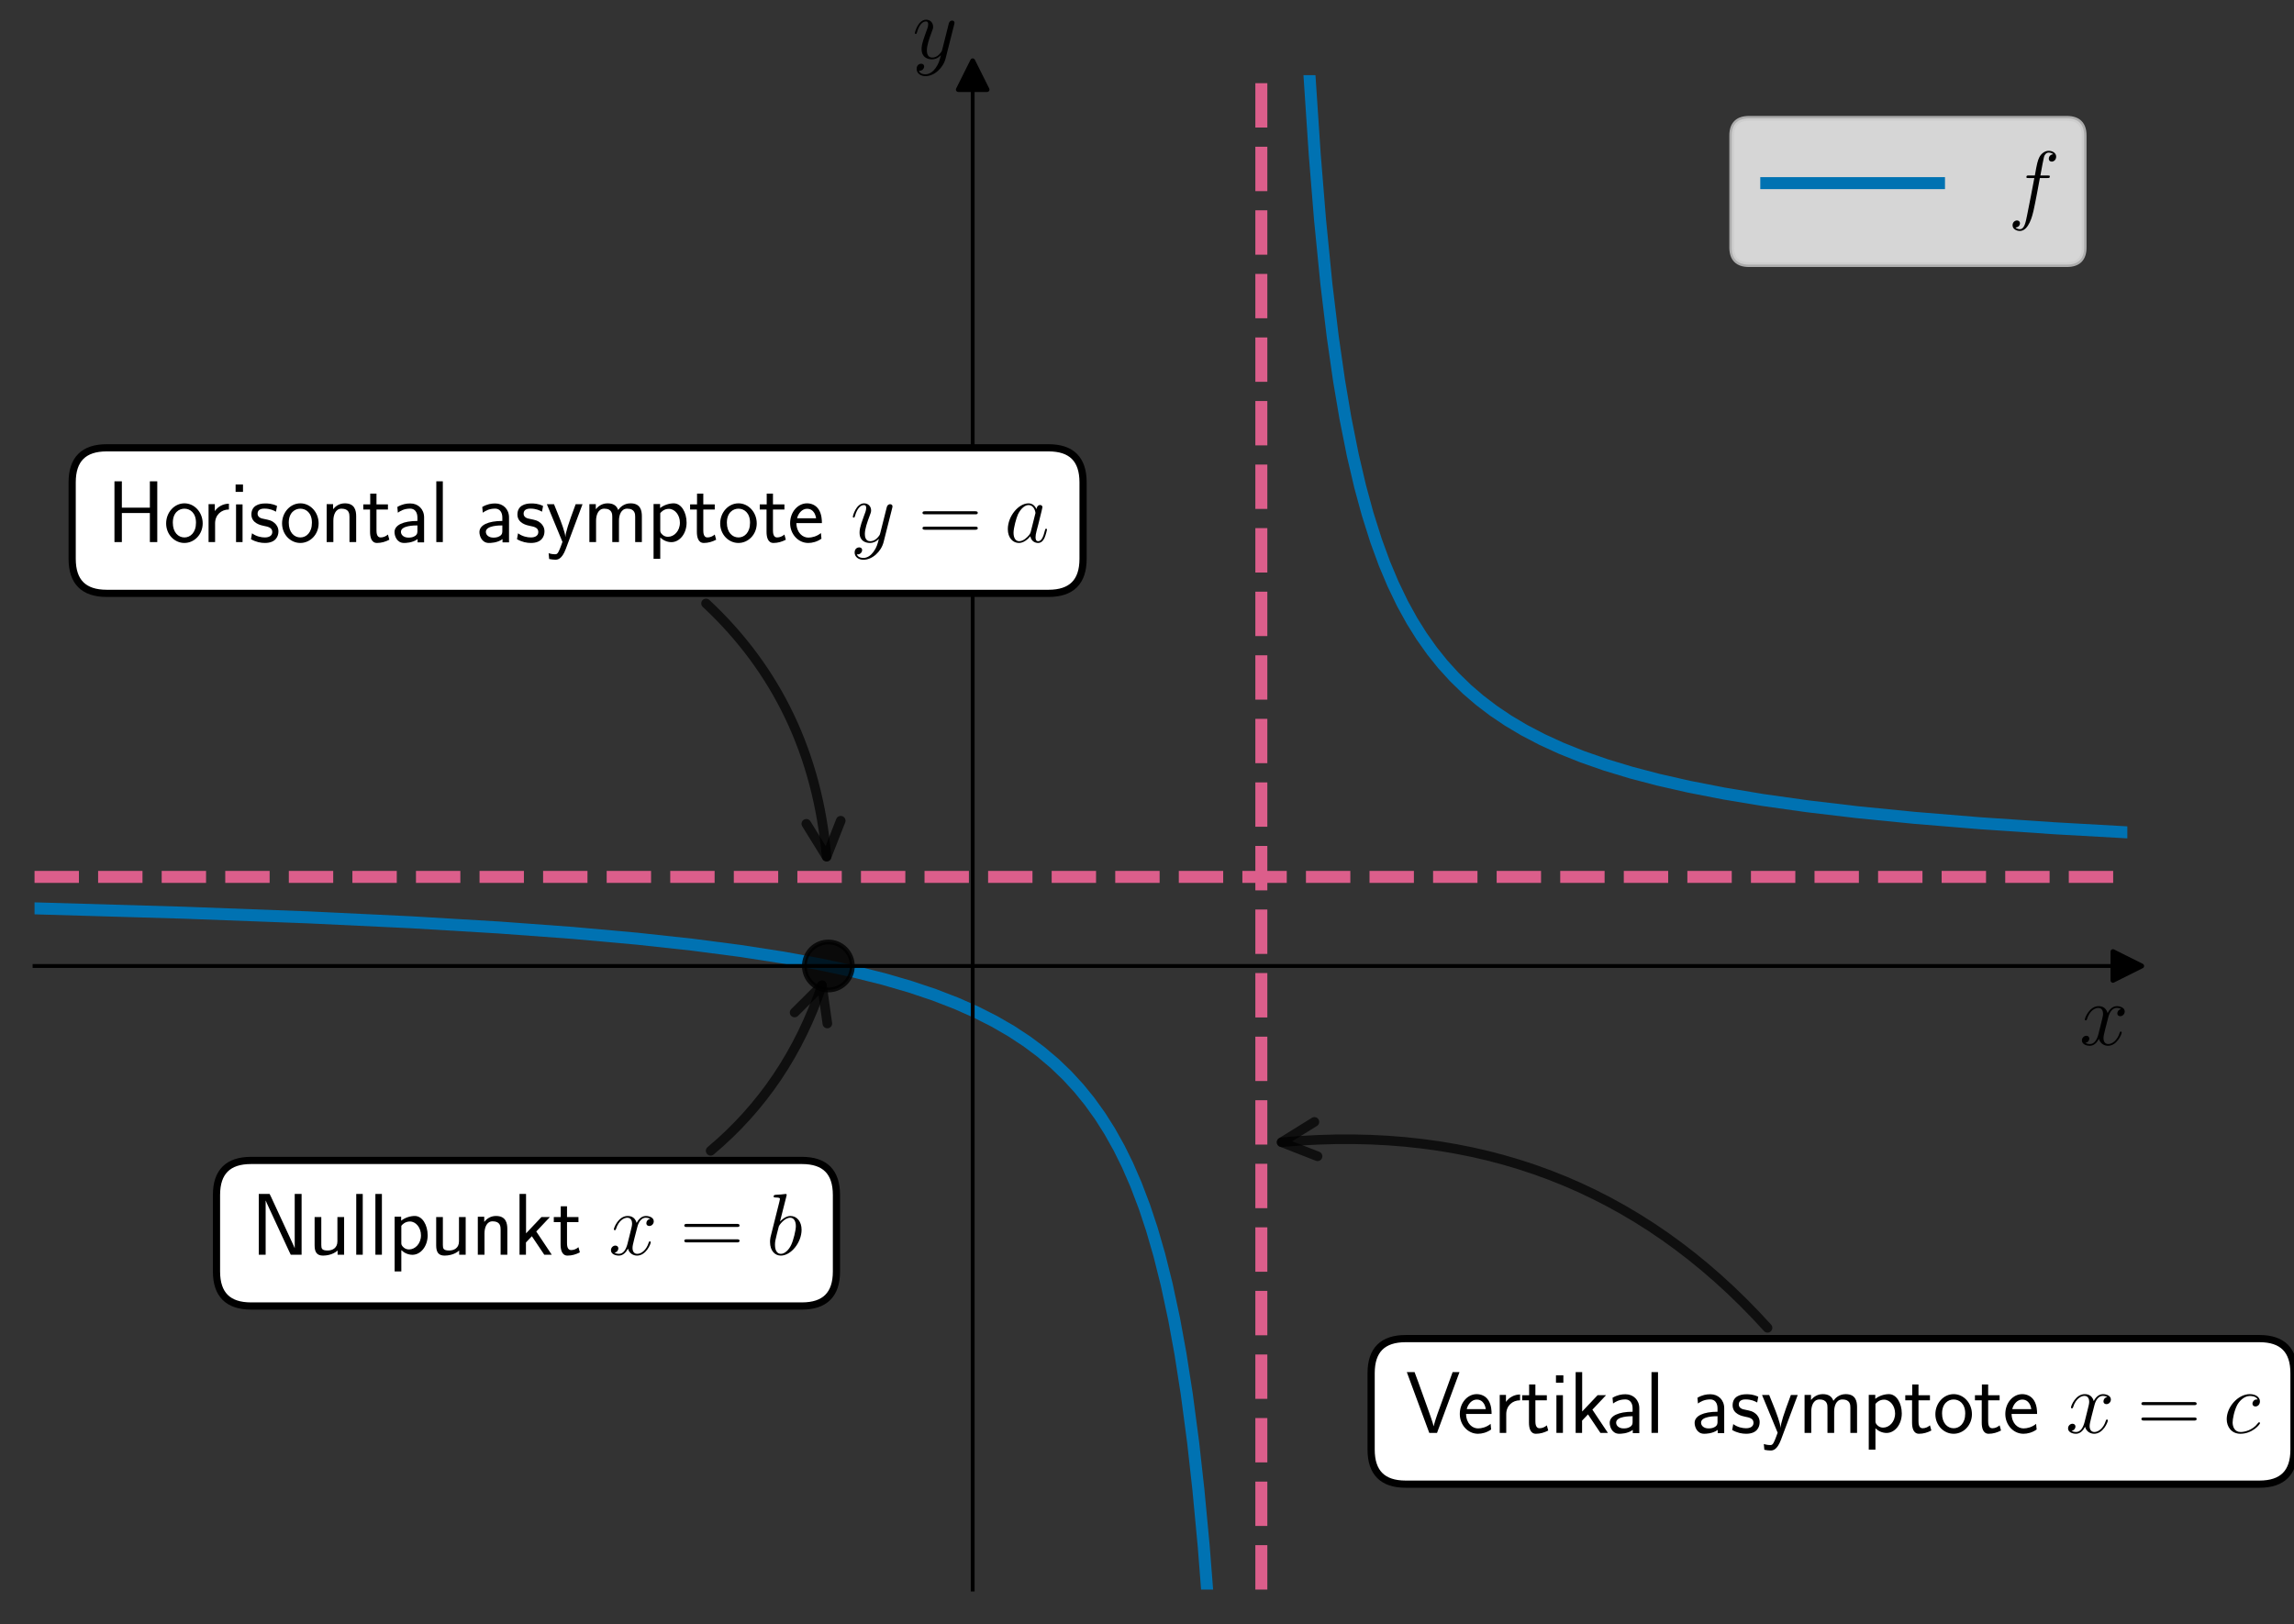 <?xml version="1.0" encoding="utf-8" standalone="no"?>
<!DOCTYPE svg PUBLIC "-//W3C//DTD SVG 1.1//EN"
  "http://www.w3.org/Graphics/SVG/1.1/DTD/svg11.dtd">
<svg xmlns:xlink="http://www.w3.org/1999/xlink" width="478.14pt" height="338.54pt" viewBox="0 0 478.14 338.54" xmlns="http://www.w3.org/2000/svg" version="1.1">
 <rect x="0" y="0" width="478.14" height="338.54" fill="#333333" stroke="none"/>
 <defs>
  <style type="text/css">*{stroke-linejoin: round; stroke-linecap: butt}</style>
 </defs>
 <g id="figure_1">
  <g id="patch_1">
   <path d="M 0 338.54 
L 478.14 338.54 
L 478.14 0 
L 0 0 
L 0 338.54 
z
" style="fill: none"/>
  </g>
  <g id="axes_1">
   <g id="patch_2">
    <path d="M 7.2 331.34 
L 443.4 331.34 
L 443.4 15.671 
L 7.2 15.671 
L 7.2 331.34 
z
" style="fill: none"/>
   </g>
   <g id="matplotlib.axis_1">
    <g id="text_1">
     <!-- $x$ -->
     <g transform="translate(433.422 217.812) scale(0.18 -0.18)">
      <defs>
       <path id="CMMI12-78" d="M 3034 2606 
C 2829 2567 2752 2414 2752 2293 
C 2752 2139 2874 2088 2963 2088 
C 3155 2088 3290 2254 3290 2427 
C 3290 2695 2982 2816 2714 2816 
C 2323 2816 2106 2433 2048 2312 
C 1901 2816 1504 2816 1389 2816 
C 736 2816 390 1980 390 1839 
C 390 1814 416 1782 461 1782 
C 512 1782 525 1820 538 1846 
C 755 2555 1184 2689 1370 2689 
C 1658 2689 1715 2420 1715 2267 
C 1715 2127 1677 1980 1600 1673 
L 1382 798 
C 1286 415 1101 64 762 64 
C 730 64 570 64 435 147 
C 666 192 717 383 717 460 
C 717 588 621 664 499 664 
C 346 664 179 530 179 326 
C 179 57 480 -64 755 -64 
C 1062 -64 1280 179 1414 441 
C 1517 64 1837 -64 2074 -64 
C 2726 -64 3072 773 3072 913 
C 3072 945 3046 971 3008 971 
C 2950 971 2944 939 2925 888 
C 2752 326 2381 64 2093 64 
C 1869 64 1747 230 1747 492 
C 1747 632 1773 734 1875 1156 
L 2099 2024 
C 2195 2408 2413 2689 2707 2689 
C 2720 2689 2899 2689 3034 2606 
z
" transform="scale(0.016)"/>
      </defs>
      <use xlink:href="#CMMI12-78" transform="scale(0.996)"/>
     </g>
    </g>
   </g>
   <g id="matplotlib.axis_2">
    <g id="text_2">
     <!-- $y$ -->
     <g transform="translate(190.176 12.183) scale(0.18 -0.18)">
      <defs>
       <path id="CMMI12-79" d="M 1683 -700 
C 1510 -939 1261 -1152 947 -1152 
C 870 -1152 563 -1152 467 -889 
C 486 -895 518 -895 531 -895 
C 723 -895 851 -729 851 -582 
C 851 -435 730 -384 634 -384 
C 531 -384 307 -458 307 -759 
C 307 -1071 582 -1286 947 -1286 
C 1587 -1286 2234 -700 2413 6 
L 3040 2485 
C 3046 2517 3059 2556 3059 2594 
C 3059 2689 2982 2753 2886 2753 
C 2829 2753 2694 2727 2643 2535 
L 2170 658 
C 2138 543 2138 530 2086 460 
C 1958 281 1747 64 1440 64 
C 1082 64 1050 415 1050 588 
C 1050 952 1222 1443 1395 1903 
C 1466 2088 1504 2178 1504 2305 
C 1504 2574 1312 2816 998 2816 
C 410 2816 173 1890 173 1839 
C 173 1814 198 1782 243 1782 
C 301 1782 307 1807 333 1897 
C 486 2433 730 2689 979 2689 
C 1037 2689 1146 2689 1146 2478 
C 1146 2312 1075 2127 979 1884 
C 666 1047 666 837 666 683 
C 666 77 1101 -64 1421 -64 
C 1606 -64 1837 -6 2061 230 
L 2067 224 
C 1971 -147 1907 -392 1683 -700 
z
" transform="scale(0.016)"/>
      </defs>
      <use xlink:href="#CMMI12-79" transform="scale(0.996)"/>
     </g>
    </g>
   </g>
   <g id="line2d_1">
    <defs>
     <path id="m740f629a9b" d="M 3 0 
L -3 -3 
L -3 3 
z
" style="stroke: #000000; stroke-linejoin: miter"/>
    </defs>
    <g>
     <use xlink:href="#m740f629a9b" x="443.4" y="201.359" style="stroke: #000000; stroke-linejoin: miter"/>
    </g>
   </g>
   <g id="line2d_2">
    <defs>
     <path id="mcc0a6a3007" d="M 0 -3 
L -3 3 
L 3 3 
z
" style="stroke: #000000; stroke-linejoin: miter"/>
    </defs>
    <g>
     <use xlink:href="#mcc0a6a3007" x="202.738" y="15.671" style="stroke: #000000; stroke-linejoin: miter"/>
    </g>
   </g>
   <g id="line2d_3">
    <path d="M 7.145 189.342 
L 38.44 190.256 
L 64.225 191.224 
L 85.823 192.253 
L 103.895 193.329 
L 119.322 194.461 
L 132.765 195.667 
L 144.225 196.91 
L 154.363 198.229 
L 163.179 199.594 
L 171.112 201.046 
L 177.944 202.515 
L 184.115 204.059 
L 189.625 205.659 
L 194.694 207.358 
L 199.322 209.146 
L 203.509 211.005 
L 207.256 212.904 
L 210.782 214.942 
L 214.088 217.119 
L 216.953 219.259 
L 219.818 221.684 
L 222.463 224.228 
L 224.887 226.87 
L 227.091 229.583 
L 229.295 232.651 
L 231.278 235.779 
L 233.261 239.324 
L 235.025 242.9 
L 236.788 246.958 
L 238.551 251.603 
L 240.093 256.258 
L 241.636 261.587 
L 243.179 267.75 
L 244.722 274.958 
L 246.044 282.187 
L 247.366 290.647 
L 248.689 300.68 
L 249.79 310.587 
L 250.892 322.311 
L 251.994 336.404 
L 252.213 339.54 
M 272.022 -1 
L 272.931 15.671 
L 274.033 32.217 
L 275.135 45.782 
L 276.457 59.149 
L 277.78 70.139 
L 279.102 79.335 
L 280.424 87.143 
L 281.967 94.883 
L 283.51 101.464 
L 285.052 107.129 
L 286.815 112.708 
L 288.578 117.52 
L 290.342 121.714 
L 292.325 125.832 
L 294.309 129.429 
L 296.292 132.599 
L 298.496 135.707 
L 300.7 138.452 
L 303.124 141.124 
L 305.769 143.695 
L 308.413 145.967 
L 311.278 148.148 
L 314.364 150.225 
L 317.669 152.19 
L 321.416 154.15 
L 325.383 155.968 
L 329.791 157.736 
L 334.639 159.429 
L 339.929 161.033 
L 345.659 162.54 
L 352.05 163.991 
L 359.323 165.409 
L 367.477 166.765 
L 376.733 168.068 
L 387.091 169.296 
L 398.992 170.476 
L 412.656 171.599 
L 428.304 172.658 
L 443.51 173.511 
L 443.51 173.511 
" clip-path="url(#p3ba07215dc)" style="fill: none; stroke: #0072b2; stroke-width: 2.5; stroke-linecap: square"/>
   </g>
   <g id="line2d_4">
    <defs>
     <path id="mdb307a435b" d="M 0 5 
C 1.326 5 2.598 4.473 3.536 3.536 
C 4.473 2.598 5 1.326 5 0 
C 5 -1.326 4.473 -2.598 3.536 -3.536 
C 2.598 -4.473 1.326 -5 0 -5 
C -1.326 -5 -2.598 -4.473 -3.536 -3.536 
C -4.473 -2.598 -5 -1.326 -5 0 
C -5 1.326 -4.473 2.598 -3.536 3.536 
C -2.598 4.473 -1.326 5 0 5 
z
" style="stroke: #000000; stroke-opacity: 0.8"/>
    </defs>
    <g clip-path="url(#p3ba07215dc)">
     <use xlink:href="#mdb307a435b" x="172.655" y="201.359" style="fill-opacity: 0.8; stroke: #000000; stroke-opacity: 0.8"/>
    </g>
   </g>
   <g id="LineCollection_1">
    <path d="M 262.903 331.34 
L 262.903 15.671 
" clip-path="url(#p3ba07215dc)" style="fill: none; stroke-dasharray: 9.25,4; stroke-dashoffset: 0; stroke: #dc5e8b; stroke-width: 2.5"/>
   </g>
   <g id="LineCollection_2">
    <path d="M 7.2 182.79 
L 443.4 182.79 
" clip-path="url(#p3ba07215dc)" style="fill: none; stroke-dasharray: 9.25,4; stroke-dashoffset: 0; stroke: #dc5e8b; stroke-width: 2.5"/>
   </g>
   <g id="patch_3">
    <path d="M 202.738 331.34 
L 202.738 15.671 
" style="fill: none; stroke: #000000; stroke-width: 0.8; stroke-linejoin: miter; stroke-linecap: square"/>
   </g>
   <g id="patch_4">
    <path d="M 443.4 331.34 
L 443.4 15.671 
" style="fill: none"/>
   </g>
   <g id="patch_5">
    <path d="M 7.2 201.359 
L 443.4 201.359 
" style="fill: none; stroke: #000000; stroke-width: 0.8; stroke-linejoin: miter; stroke-linecap: square"/>
   </g>
   <g id="patch_6">
    <path d="M 7.2 15.671 
L 443.4 15.671 
" style="fill: none"/>
   </g>
   <g id="patch_7">
    <path d="M 147.16 125.78 
Q 169.413 146.542 172.293 178.568 
" style="fill: none; opacity: 0.7; stroke: #000000; stroke-width: 2; stroke-linecap: round"/>
    <path d="M 175.234 171.075 
L 172.293 178.568 
L 168.062 171.719 
" style="fill: none; opacity: 0.7; stroke: #000000; stroke-width: 2; stroke-linecap: round"/>
   </g>
   <g id="text_3">
    <g id="patch_8">
     <path d="M 22.241 123.685 
L 218.544 123.685 
Q 225.744 123.685 225.744 116.485 
L 225.744 100.544 
Q 225.744 93.344 218.544 93.344 
L 22.241 93.344 
Q 15.041 93.344 15.041 100.544 
L 15.041 116.485 
Q 15.041 123.685 22.241 123.685 
z
" style="fill: #ffffff; stroke: #000000; stroke-width: 1.5; stroke-linejoin: miter"/>
    </g>
    <!-- Horisontal asymptote $y = a$ -->
    <g transform="translate(22.241 112.997) scale(0.18 -0.18)">
     <defs>
      <path id="CMSS17-48" d="M 3674 4416 
L 3136 4416 
L 3136 2501 
L 1101 2501 
L 1101 4416 
L 563 4416 
L 563 0 
L 1101 0 
L 1101 2112 
L 3136 2112 
L 3136 0 
L 3674 0 
L 3674 4416 
z
" transform="scale(0.016)"/>
      <path id="CMSS17-6f" d="M 2829 1356 
C 2829 2176 2221 2816 1504 2816 
C 768 2816 173 2157 173 1356 
C 173 544 787 -64 1498 -64 
C 2227 -64 2829 563 2829 1356 
z
M 1504 337 
C 1050 337 659 709 659 1408 
C 659 2151 1114 2427 1498 2427 
C 1914 2427 2342 2126 2342 1408 
C 2342 683 1926 337 1504 337 
z
" transform="scale(0.016)"/>
      <path id="CMSS17-72" d="M 954 1363 
C 954 1965 1395 2368 1958 2368 
L 1958 2789 
C 1549 2789 1165 2585 934 2253 
L 934 2758 
L 480 2758 
L 480 0 
L 954 0 
L 954 1363 
z
" transform="scale(0.016)"/>
      <path id="CMSS17-69" d="M 979 4183 
L 442 4183 
L 442 3648 
L 979 3648 
L 979 4183 
z
M 947 2739 
L 474 2739 
L 474 0 
L 947 0 
L 947 2739 
z
" transform="scale(0.016)"/>
      <path id="CMSS17-73" d="M 2061 2627 
C 1683 2807 1389 2807 1197 2807 
C 742 2807 198 2648 198 2003 
C 198 1359 902 1218 1094 1179 
C 1389 1122 1715 1058 1715 740 
C 1715 337 1254 337 1171 337 
C 915 337 563 407 243 638 
L 166 210 
C 531 0 883 -64 1178 -64 
C 1965 -64 2163 416 2163 781 
C 2163 1094 1984 1305 1862 1401 
C 1651 1568 1574 1587 1050 1696 
C 960 1709 646 1779 646 2066 
C 646 2432 1050 2432 1139 2432 
C 1555 2432 1811 2303 1984 2208 
L 2061 2627 
z
" transform="scale(0.016)"/>
      <path id="CMSS17-6e" d="M 2618 1877 
C 2618 2283 2522 2816 1798 2816 
C 1389 2816 1120 2606 941 2389 
L 941 2758 
L 474 2758 
L 474 0 
L 960 0 
L 960 1559 
C 960 1964 1114 2428 1549 2428 
C 2112 2428 2131 2048 2131 1829 
L 2131 0 
L 2618 0 
L 2618 1877 
z
" transform="scale(0.016)"/>
      <path id="CMSS17-74" d="M 1069 2368 
L 1901 2368 
L 1901 2737 
L 1069 2737 
L 1069 3520 
L 614 3520 
L 614 2737 
L 109 2737 
L 109 2368 
L 602 2368 
L 602 749 
C 602 384 685 -64 1107 -64 
C 1427 -64 1722 25 2003 172 
L 1901 548 
C 1747 414 1562 337 1363 337 
C 1082 337 1069 696 1069 856 
L 1069 2368 
z
" transform="scale(0.016)"/>
      <path id="CMSS17-61" d="M 2406 1791 
C 2406 2392 1978 2808 1402 2808 
C 1120 2808 813 2757 461 2553 
L 499 2135 
C 659 2248 934 2432 1395 2432 
C 1722 2432 1920 2180 1920 1782 
L 1920 1536 
C 896 1536 256 1238 256 726 
C 256 461 416 -64 947 -64 
C 1043 -64 1562 -64 1933 217 
L 1933 -19 
L 2406 -19 
L 2406 1791 
z
M 1920 816 
C 1920 701 1920 548 1728 434 
C 1562 325 1350 325 1261 325 
C 941 325 723 511 723 744 
C 723 1211 1722 1211 1920 1211 
L 1920 816 
z
" transform="scale(0.016)"/>
      <path id="CMSS17-6c" d="M 947 4416 
L 474 4416 
L 474 0 
L 947 0 
L 947 4416 
z
" transform="scale(0.016)"/>
      <path id="CMSS17-79" d="M 2675 2752 
L 2176 2752 
C 1632 1294 1446 702 1434 383 
L 1427 383 
C 1408 696 1126 1460 902 2007 
L 602 2752 
L 83 2752 
L 1216 13 
C 1146 -178 1043 -465 1011 -529 
C 870 -885 774 -885 672 -885 
C 646 -885 442 -885 211 -809 
L 250 -1229 
C 410 -1261 570 -1280 685 -1280 
C 845 -1280 1165 -1280 1459 -497 
L 2675 2752 
z
" transform="scale(0.016)"/>
      <path id="CMSS17-6d" d="M 4288 1877 
C 4288 2308 4179 2816 3462 2816 
C 2982 2816 2694 2516 2566 2331 
C 2451 2670 2182 2816 1798 2816 
C 1363 2816 1088 2568 941 2389 
L 941 2758 
L 474 2758 
L 474 0 
L 960 0 
L 960 1559 
C 960 1939 1101 2428 1555 2428 
C 2138 2428 2138 2016 2138 1829 
L 2138 0 
L 2624 0 
L 2624 1559 
C 2624 1939 2765 2428 3219 2428 
C 3802 2428 3802 2016 3802 1829 
L 3802 0 
L 4288 0 
L 4288 1877 
z
" transform="scale(0.016)"/>
      <path id="CMSS17-70" d="M 966 333 
C 1178 129 1466 -5 1773 -5 
C 2368 -5 2880 603 2880 1412 
C 2880 2159 2496 2816 1946 2816 
C 1626 2816 1242 2702 954 2472 
L 954 2765 
L 480 2765 
L 480 -1216 
L 966 -1216 
L 966 333 
z
M 966 2100 
C 1018 2176 1235 2415 1587 2415 
C 2035 2415 2394 1960 2394 1412 
C 2394 787 1958 384 1530 384 
C 1402 384 1267 415 1139 523 
C 966 674 966 768 966 857 
L 966 2100 
z
" transform="scale(0.016)"/>
      <path id="CMSS17-65" d="M 2502 1377 
C 2502 1590 2490 2003 2285 2345 
C 2061 2713 1696 2816 1421 2816 
C 755 2816 192 2188 192 1375 
C 192 582 774 -64 1510 -64 
C 1798 -64 2150 19 2470 248 
C 2470 274 2458 414 2451 420 
C 2451 433 2432 630 2432 656 
C 2125 407 1773 325 1517 325 
C 1107 325 666 667 646 1377 
L 2502 1377 
z
M 698 1728 
C 781 2084 1062 2421 1421 2421 
C 1517 2421 1965 2421 2080 1728 
L 698 1728 
z
" transform="scale(0.016)"/>
      <path id="CMR17-3d" d="M 4115 2017 
C 4211 2017 4307 2017 4307 2125 
C 4307 2240 4198 2240 4090 2240 
L 512 2240 
C 403 2240 294 2240 294 2125 
C 294 2017 390 2017 486 2017 
L 4115 2017 
z
M 4090 896 
C 4198 896 4307 896 4307 1011 
C 4307 1119 4211 1119 4115 1119 
L 486 1119 
C 390 1119 294 1119 294 1011 
C 294 896 403 896 512 896 
L 4090 896 
z
" transform="scale(0.016)"/>
      <path id="CMMI12-61" d="M 1926 760 
C 1894 651 1894 639 1805 517 
C 1664 338 1382 64 1082 64 
C 819 64 672 300 672 677 
C 672 1028 870 1743 992 2012 
C 1210 2459 1510 2689 1760 2689 
C 2182 2689 2266 2165 2266 2114 
C 2266 2108 2246 2024 2240 2012 
L 1926 760 
z
M 2336 2395 
C 2266 2561 2093 2816 1760 2816 
C 1037 2816 256 1884 256 939 
C 256 307 627 -64 1062 -64 
C 1414 -64 1715 211 1894 422 
C 1958 45 2259 -64 2451 -64 
C 2643 -64 2797 51 2912 281 
C 3014 498 3104 888 3104 913 
C 3104 945 3078 971 3040 971 
C 2982 971 2976 939 2950 843 
C 2854 466 2733 64 2470 64 
C 2285 64 2272 230 2272 358 
C 2272 505 2291 575 2349 824 
C 2394 984 2426 1124 2477 1309 
C 2714 2267 2771 2497 2771 2535 
C 2771 2625 2701 2695 2605 2695 
C 2400 2695 2349 2472 2336 2395 
z
" transform="scale(0.016)"/>
     </defs>
     <use xlink:href="#CMSS17-48" transform="scale(0.996)"/>
     <use xlink:href="#CMSS17-6f" transform="translate(66.062 0) scale(0.996)"/>
     <use xlink:href="#CMSS17-72" transform="translate(110.303 0) scale(0.996)"/>
     <use xlink:href="#CMSS17-69" transform="translate(142.212 0) scale(0.996)"/>
     <use xlink:href="#CMSS17-73" transform="translate(164.393 0) scale(0.996)"/>
     <use xlink:href="#CMSS17-6f" transform="translate(200.307 0) scale(0.996)"/>
     <use xlink:href="#CMSS17-6e" transform="translate(247.15 0) scale(0.996)"/>
     <use xlink:href="#CMSS17-74" transform="translate(295.355 0) scale(0.996)"/>
     <use xlink:href="#CMSS17-61" transform="translate(329.187 0) scale(0.996)"/>
     <use xlink:href="#CMSS17-6c" transform="translate(374.109 0) scale(0.996)"/>
     <use xlink:href="#CMSS17-61" transform="translate(427.519 0) scale(0.996)"/>
     <use xlink:href="#CMSS17-73" transform="translate(472.441 0) scale(0.996)"/>
     <use xlink:href="#CMSS17-79" transform="translate(508.354 0) scale(0.996)"/>
     <use xlink:href="#CMSS17-6d" transform="translate(551.354 0) scale(0.996)"/>
     <use xlink:href="#CMSS17-70" transform="translate(625.583 0) scale(0.996)"/>
     <use xlink:href="#CMSS17-74" transform="translate(673.788 0) scale(0.996)"/>
     <use xlink:href="#CMSS17-6f" transform="translate(707.62 0) scale(0.996)"/>
     <use xlink:href="#CMSS17-74" transform="translate(754.464 0) scale(0.996)"/>
     <use xlink:href="#CMSS17-65" transform="translate(788.295 0) scale(0.996)"/>
     <use xlink:href="#CMMI12-79" transform="translate(861.163 0) scale(0.996)"/>
     <use xlink:href="#CMR17-3d" transform="translate(939.976 0) scale(0.996)"/>
     <use xlink:href="#CMMI12-61" transform="translate(1039.365 0) scale(0.996)"/>
    </g>
   </g>
   <g id="patch_9">
    <path d="M 368.41 276.787 
Q 328.371 232.501 267.123 238.099 
" style="fill: none; opacity: 0.7; stroke: #000000; stroke-width: 2; stroke-linecap: round"/>
    <path d="M 274.621 241.028 
L 267.123 238.099 
L 273.966 233.858 
" style="fill: none; opacity: 0.7; stroke: #000000; stroke-width: 2; stroke-linecap: round"/>
   </g>
   <g id="text_4">
    <g id="patch_10">
     <path d="M 292.986 309.373 
L 470.94 309.373 
Q 478.14 309.373 478.14 302.173 
L 478.14 286.232 
Q 478.14 279.032 470.94 279.032 
L 292.986 279.032 
Q 285.786 279.032 285.786 286.232 
L 285.786 302.173 
Q 285.786 309.373 292.986 309.373 
z
" style="fill: #ffffff; stroke: #000000; stroke-width: 1.5; stroke-linejoin: miter"/>
    </g>
    <!-- Vertikal asymptote $x = c$ -->
    <g transform="translate(292.986 298.685) scale(0.18 -0.18)">
     <defs>
      <path id="CMSS17-56" d="M 3910 4416 
L 3411 4416 
L 2304 1362 
C 2272 1273 2074 688 2035 484 
L 2029 484 
C 1978 726 1773 1292 1664 1604 
L 922 3672 
L 646 4416 
L 83 4416 
L 1715 0 
L 2278 0 
L 3910 4416 
z
" transform="scale(0.016)"/>
      <path id="CMSS17-6b" d="M 1696 1688 
L 2688 2739 
L 2074 2739 
L 954 1554 
L 954 4416 
L 480 4416 
L 480 0 
L 947 0 
L 947 892 
L 1376 1344 
L 2278 0 
L 2822 0 
L 1696 1688 
z
" transform="scale(0.016)"/>
      <path id="CMMI12-63" d="M 2502 2431 
C 2381 2431 2323 2431 2234 2355 
C 2195 2323 2125 2227 2125 2125 
C 2125 1997 2221 1920 2342 1920 
C 2496 1920 2669 2044 2669 2292 
C 2669 2588 2374 2816 1933 2816 
C 1094 2816 256 1903 256 996 
C 256 441 602 -64 1254 -64 
C 2125 -64 2675 622 2675 706 
C 2675 744 2637 776 2611 776 
C 2592 776 2586 770 2528 713 
C 2118 162 1510 64 1267 64 
C 826 64 685 446 685 764 
C 685 988 794 1605 1024 2039 
C 1190 2338 1536 2682 1939 2682 
C 2022 2682 2374 2682 2502 2431 
z
" transform="scale(0.016)"/>
     </defs>
     <use xlink:href="#CMSS17-56" transform="scale(0.996)"/>
     <use xlink:href="#CMSS17-65" transform="translate(59.615 0) scale(0.996)"/>
     <use xlink:href="#CMSS17-72" transform="translate(101.254 0) scale(0.996)"/>
     <use xlink:href="#CMSS17-74" transform="translate(133.164 0) scale(0.996)"/>
     <use xlink:href="#CMSS17-69" transform="translate(166.996 0) scale(0.996)"/>
     <use xlink:href="#CMSS17-6b" transform="translate(189.176 0) scale(0.996)"/>
     <use xlink:href="#CMSS17-61" transform="translate(232.176 0) scale(0.996)"/>
     <use xlink:href="#CMSS17-6c" transform="translate(277.098 0) scale(0.996)"/>
     <use xlink:href="#CMSS17-61" transform="translate(330.508 0) scale(0.996)"/>
     <use xlink:href="#CMSS17-73" transform="translate(375.43 0) scale(0.996)"/>
     <use xlink:href="#CMSS17-79" transform="translate(411.344 0) scale(0.996)"/>
     <use xlink:href="#CMSS17-6d" transform="translate(454.344 0) scale(0.996)"/>
     <use xlink:href="#CMSS17-70" transform="translate(528.573 0) scale(0.996)"/>
     <use xlink:href="#CMSS17-74" transform="translate(576.778 0) scale(0.996)"/>
     <use xlink:href="#CMSS17-6f" transform="translate(610.609 0) scale(0.996)"/>
     <use xlink:href="#CMSS17-74" transform="translate(657.453 0) scale(0.996)"/>
     <use xlink:href="#CMSS17-65" transform="translate(691.285 0) scale(0.996)"/>
     <use xlink:href="#CMMI12-78" transform="translate(764.153 0) scale(0.996)"/>
     <use xlink:href="#CMR17-3d" transform="translate(847.261 0) scale(0.996)"/>
     <use xlink:href="#CMMI12-63" transform="translate(946.649 0) scale(0.996)"/>
    </g>
   </g>
   <g id="patch_11">
    <path d="M 148.12 239.882 
Q 164.289 226.327 171.324 205.379 
" style="fill: none; opacity: 0.7; stroke: #000000; stroke-width: 2; stroke-linecap: round"/>
    <path d="M 165.619 211.058 
L 171.324 205.379 
L 172.445 213.35 
" style="fill: none; opacity: 0.7; stroke: #000000; stroke-width: 2; stroke-linecap: round"/>
   </g>
   <g id="text_5">
    <g id="patch_12">
     <path d="M 52.324 272.236 
L 167.142 272.236 
Q 174.342 272.236 174.342 265.036 
L 174.342 249.094 
Q 174.342 241.894 167.142 241.894 
L 52.324 241.894 
Q 45.124 241.894 45.124 249.094 
L 45.124 265.036 
Q 45.124 272.236 52.324 272.236 
z
" style="fill: #ffffff; stroke: #000000; stroke-width: 1.5; stroke-linejoin: miter"/>
    </g>
    <!-- Nullpunkt $x = b$ -->
    <g transform="translate(52.324 261.547) scale(0.18 -0.18)">
     <defs>
      <path id="CMSS17-4e" d="M 1466 4180 
L 1350 4416 
L 563 4416 
L 563 0 
L 1062 0 
L 1062 3926 
L 1069 3932 
C 1114 3817 1139 3760 1402 3194 
L 2771 236 
L 2886 0 
L 3674 0 
L 3674 4416 
L 3174 4416 
L 3174 490 
L 3168 483 
C 3123 598 3098 655 2835 1221 
L 1466 4180 
z
" transform="scale(0.016)"/>
      <path id="CMSS17-75" d="M 2618 2739 
L 2131 2739 
L 2131 972 
C 2131 498 1786 306 1421 306 
C 998 306 960 447 960 709 
L 960 2739 
L 474 2739 
L 474 678 
C 474 179 646 -64 1088 -64 
C 1306 -64 1798 -13 2144 306 
L 2144 0 
L 2618 0 
L 2618 2739 
z
" transform="scale(0.016)"/>
      <path id="CMMI12-62" d="M 1478 4257 
C 1485 4283 1498 4321 1498 4352 
C 1498 4416 1434 4416 1421 4416 
C 1414 4416 1184 4393 1069 4377 
C 960 4377 864 4358 749 4358 
C 595 4345 550 4339 550 4224 
C 550 4160 614 4160 678 4160 
C 1005 4160 1005 4103 1005 4040 
C 1005 3996 954 3811 928 3696 
L 774 3085 
C 710 2831 346 1387 320 1272 
C 288 1114 288 1005 288 922 
C 288 274 653 -64 1069 -64 
C 1811 -64 2579 888 2579 1814 
C 2579 2401 2246 2816 1766 2816 
C 1434 2816 1133 2542 1011 2414 
L 1478 4257 
z
M 1075 64 
C 870 64 646 217 646 715 
C 646 926 666 1047 781 1494 
C 800 1577 902 1986 928 2069 
C 941 2120 1318 2689 1754 2689 
C 2035 2689 2163 2408 2163 2076 
C 2163 1769 1984 1047 1824 715 
C 1664 370 1370 64 1075 64 
z
" transform="scale(0.016)"/>
     </defs>
     <use xlink:href="#CMSS17-4e" transform="scale(0.996)"/>
     <use xlink:href="#CMSS17-75" transform="translate(66.062 0) scale(0.996)"/>
     <use xlink:href="#CMSS17-6c" transform="translate(114.266 0) scale(0.996)"/>
     <use xlink:href="#CMSS17-6c" transform="translate(136.447 0) scale(0.996)"/>
     <use xlink:href="#CMSS17-70" transform="translate(158.628 0) scale(0.996)"/>
     <use xlink:href="#CMSS17-75" transform="translate(206.833 0) scale(0.996)"/>
     <use xlink:href="#CMSS17-6e" transform="translate(255.038 0) scale(0.996)"/>
     <use xlink:href="#CMSS17-6b" transform="translate(303.243 0) scale(0.996)"/>
     <use xlink:href="#CMSS17-74" transform="translate(348.845 0) scale(0.996)"/>
     <use xlink:href="#CMMI12-78" transform="translate(413.906 0) scale(0.996)"/>
     <use xlink:href="#CMR17-3d" transform="translate(497.014 0) scale(0.996)"/>
     <use xlink:href="#CMMI12-62" transform="translate(596.403 0) scale(0.996)"/>
    </g>
   </g>
   <g id="legend_1">
    <g id="patch_13">
     <path d="M 364.545 55.159 
L 430.8 55.159 
Q 434.4 55.159 434.4 51.559 
L 434.4 28.271 
Q 434.4 24.671 430.8 24.671 
L 364.545 24.671 
Q 360.945 24.671 360.945 28.271 
L 360.945 51.559 
Q 360.945 55.159 364.545 55.159 
z
" style="fill: #ffffff; opacity: 0.8; stroke: #cccccc; stroke-linejoin: miter"/>
    </g>
    <g id="line2d_5">
     <path d="M 368.145 38.171 
L 386.145 38.171 
L 404.145 38.171 
" style="fill: none; stroke: #0072b2; stroke-width: 2.5; stroke-linecap: square"/>
    </g>
    <g id="text_6">
     <!-- $f$ -->
     <g transform="translate(418.545 44.471) scale(0.18 -0.18)">
      <defs>
       <path id="CMMI12-66" d="M 2854 2566 
C 2982 2566 3034 2566 3034 2688 
C 3034 2752 2982 2752 2867 2752 
L 2349 2752 
C 2470 3429 2560 3897 2611 4107 
C 2650 4265 2784 4416 2950 4416 
C 3085 4416 3219 4358 3283 4298 
C 3034 4272 2957 4082 2957 3969 
C 2957 3837 3053 3759 3174 3759 
C 3302 3759 3494 3870 3494 4119 
C 3494 4393 3226 4544 2944 4544 
C 2669 4544 2400 4334 2272 4078 
C 2157 3848 2093 3611 1946 2752 
L 1517 2752 
C 1395 2752 1331 2752 1331 2637 
C 1331 2566 1370 2566 1498 2566 
L 1907 2566 
C 1792 1976 1530 542 1382 -137 
C 1274 -689 1178 -1152 858 -1152 
C 838 -1152 653 -1152 538 -1031 
C 864 -1005 864 -726 864 -720 
C 864 -593 768 -517 646 -517 
C 518 -517 326 -625 326 -867 
C 326 -1140 608 -1280 858 -1280 
C 1510 -1280 1779 -118 1850 199 
C 1965 688 2278 2376 2310 2566 
L 2854 2566 
z
" transform="scale(0.016)"/>
      </defs>
      <use xlink:href="#CMMI12-66" transform="scale(0.996)"/>
     </g>
    </g>
   </g>
  </g>
 </g>
 <defs>
  <clipPath id="p3ba07215dc">
   <rect x="7.2" y="15.671" width="436.2" height="315.669"/>
  </clipPath>
 </defs>
</svg>
